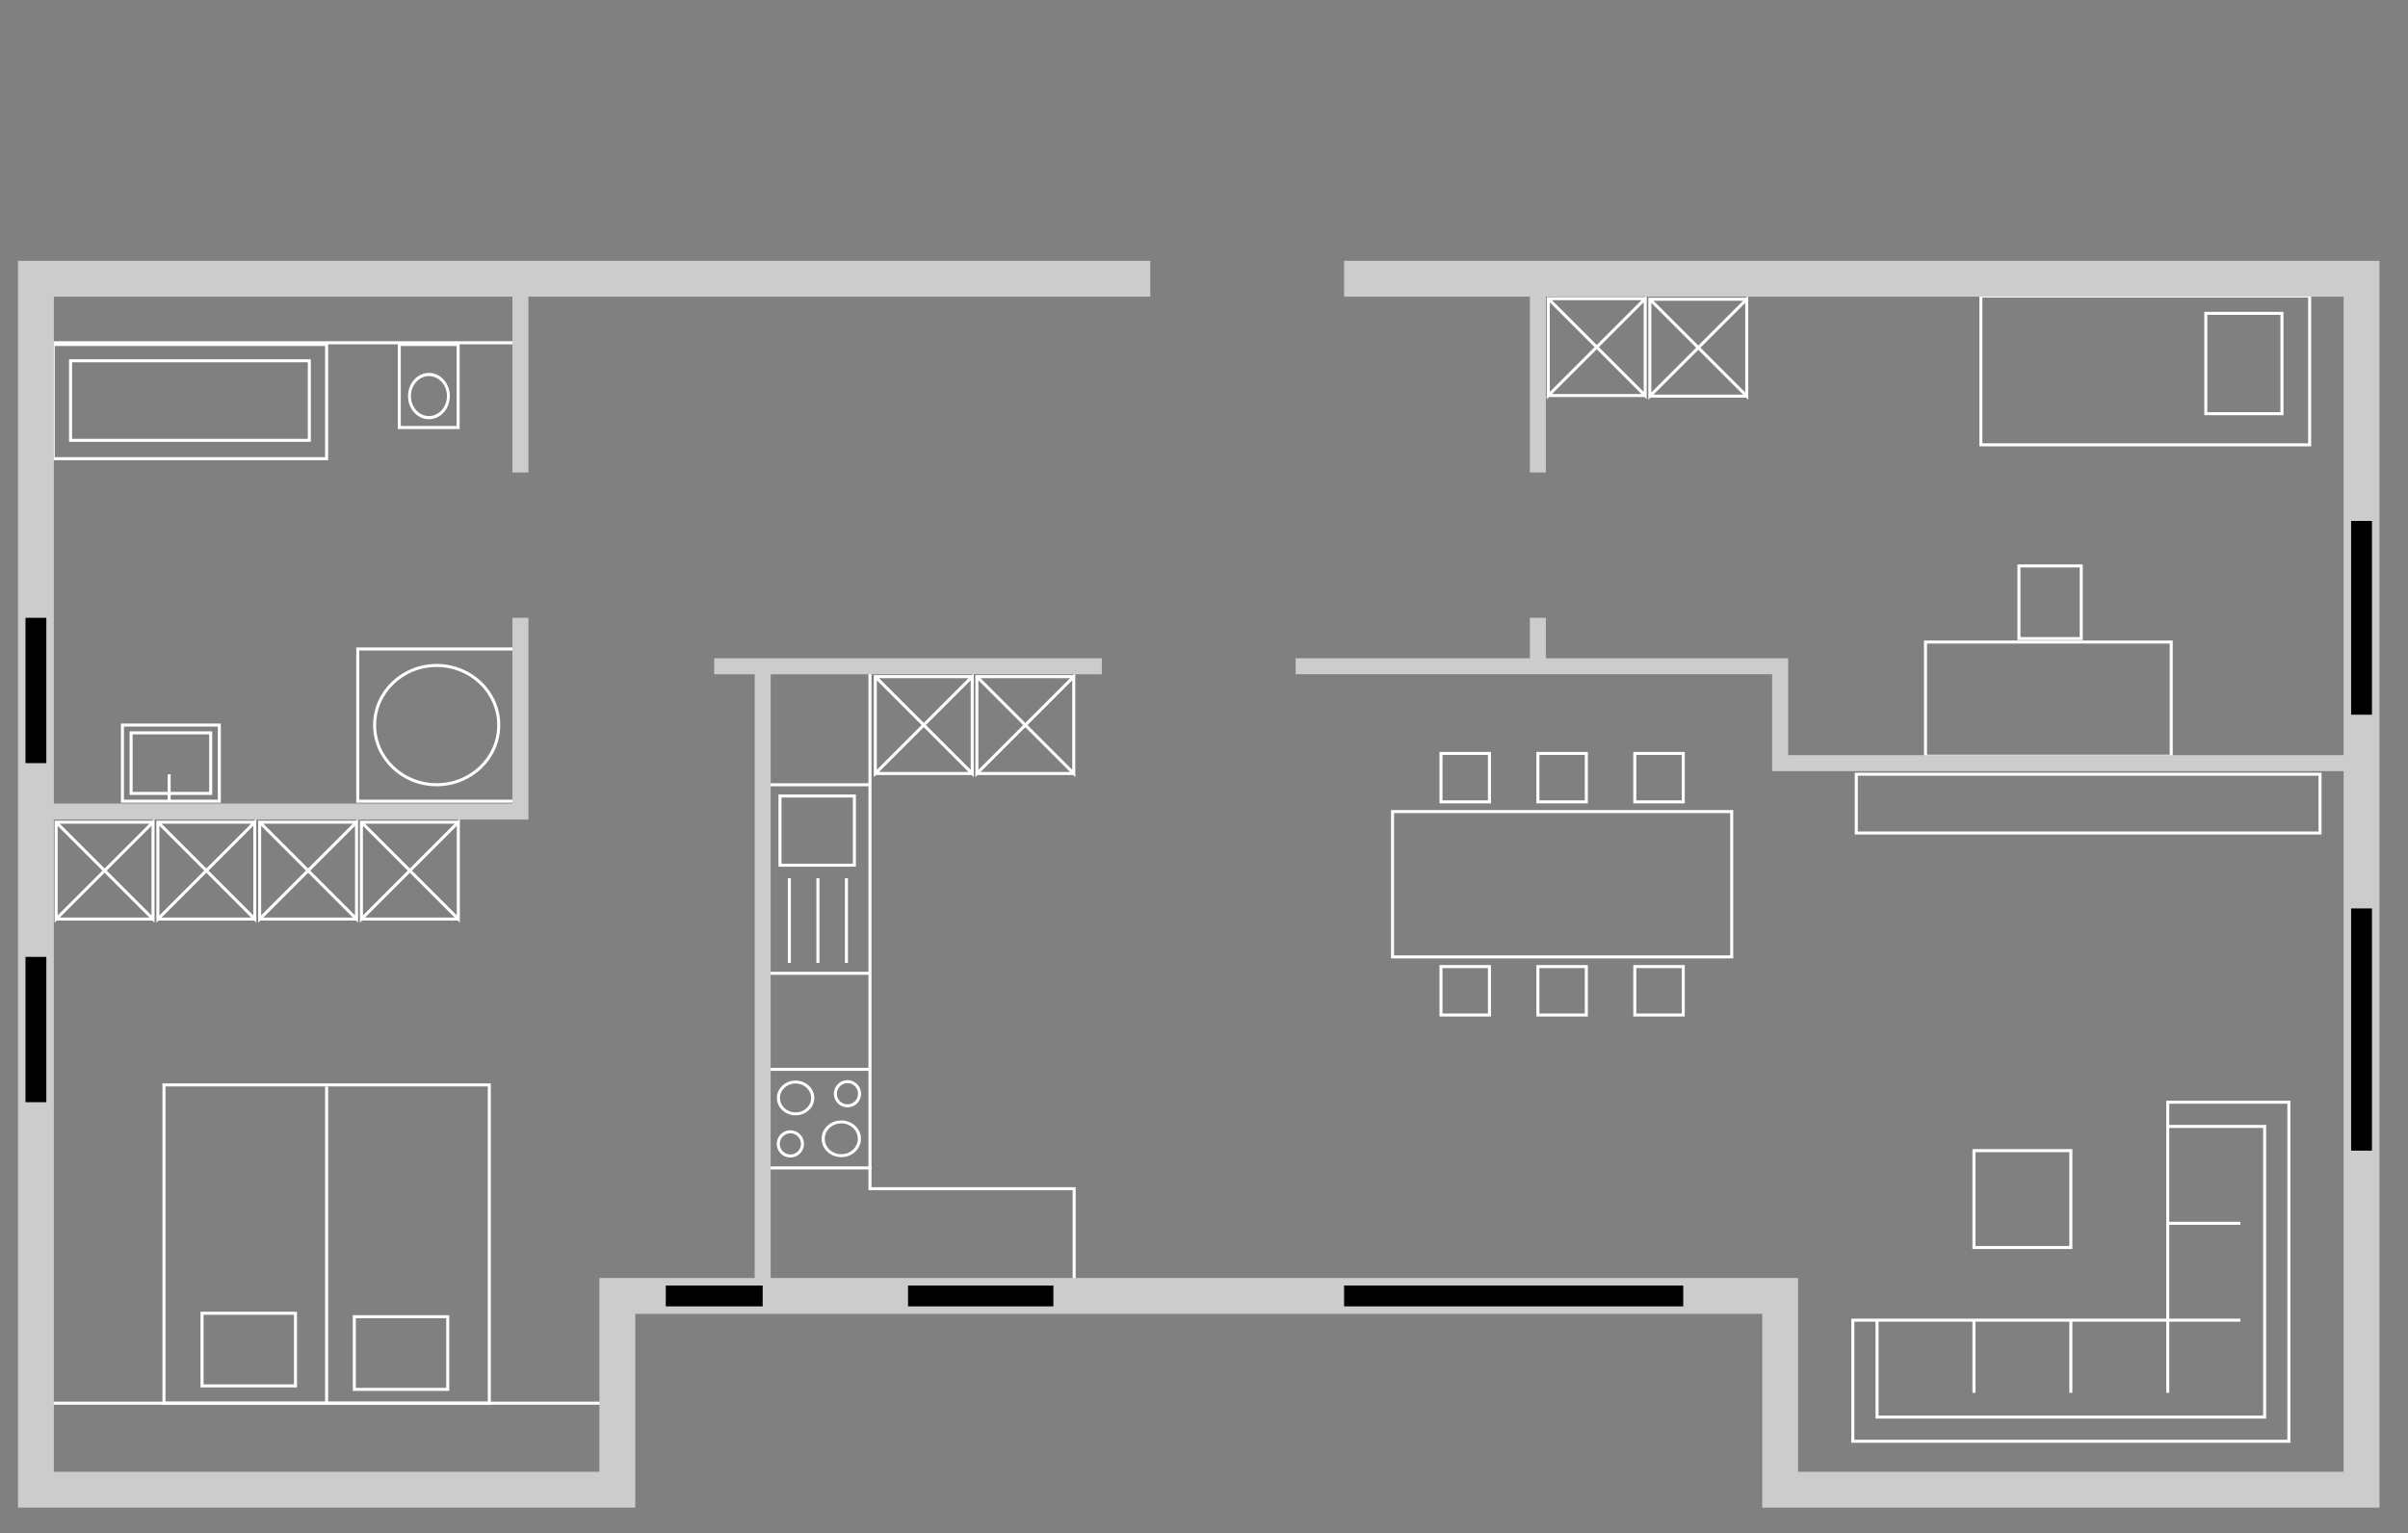 <?xml version="1.0" encoding="UTF-8" standalone="no"?>
<!-- Created with Inkscape (http://www.inkscape.org/) -->
<!--
   width="994.09375"
   height="633.25"
     -->
<svg id="svg2" xmlns:rdf="http://www.w3.org/1999/02/22-rdf-syntax-ns#" xmlns="http://www.w3.org/2000/svg" height="100%" width="100%" version="1.1" xmlns:cc="http://creativecommons.org/ns#" xmlns:dc="http://purl.org/dc/elements/1.1/" viewBox="0 0 994 633">
 <rect x="0" y="0" width="994" height="633" fill="#808080" stroke="none"/>
 <g id="layer4" transform="translate(165.938,-111.5)" display="none">
  <rect id="rect4429" stroke-linejoin="miter" style="enable-background:accumulate;color:#000000;" stroke-dasharray="none" stroke-dashoffset="0" height="529.86" width="990.67" stroke="#F00" stroke-linecap="butt" stroke-miterlimit="4" y="213.2" x="-164.23" stroke-width="3.41" fill="#000"/>
 </g>
 <g id="layer1" stroke-linejoin="miter" stroke="#FFF" stroke-linecap="butt" stroke-miterlimit="4" fill="none" stroke-dasharray="none" stroke-dashoffset="0" transform="translate(165.938,-111.5)">
  <rect id="rect3953" style="enable-background:accumulate;color:#000000;" height="20" width="20" y="422.6" x="428.89" stroke-width="1.25"/>
  <rect id="rect3953-8" style="enable-background:accumulate;color:#000000;" height="20" width="20" y="422.6" x="468.89" stroke-width="1.25"/>
  <rect id="rect3953-4" style="enable-background:accumulate;color:#000000;" height="20" width="20" y="422.6" x="508.89" stroke-width="1.25"/>
  <rect id="rect3953-1" style="enable-background:accumulate;color:#000000;" height="20" width="20" y="510.6" x="428.89" stroke-width="1.25"/>
  <rect id="rect3953-6" style="enable-background:accumulate;color:#000000;" height="20" width="20" y="510.6" x="468.89" stroke-width="1.25"/>
  <rect id="rect3953-0" style="enable-background:accumulate;color:#000000;" height="20" width="20" y="510.6" x="508.89" stroke-width="1.25"/>
  <rect id="rect4001" style="enable-background:accumulate;color:#000000;" height="60" width="140" y="446.6" x="408.89" stroke-width="1.25"/>
  <rect id="rect4003" style="enable-background:accumulate;color:#000000;" height="40" width="40" y="586.6" x="648.89" stroke-width="1.25"/>
  <rect id="rect4005" style="enable-background:accumulate;color:#000000;" height="47.143" width="101.43" y="376.6" x="628.89" stroke-width="1.25"/>
  <rect id="rect4007" style="enable-background:accumulate;color:#000000;" height="30" width="25.714" y="345.17" x="667.46" stroke-width="1.25"/>
  <rect id="rect4009" style="enable-background:accumulate;color:#000000;" height="61.429" width="135.71" y="233.74" x="651.75" stroke-width="1.25"/>
  <rect id="rect4011" style="enable-background:accumulate;color:#000000;" height="41.429" width="31.429" y="240.88" x="744.6" stroke-width="1.25"/>
  <rect id="rect4013" style="enable-background:accumulate;color:#000000;" height="31.429" width="40" y="410.88" x="-115.4" stroke-width="1.25"/>
  <rect id="rect4015" style="enable-background:accumulate;color:#000000;" height="62.857" width="65.714" y="379.46" x="-18.253" stroke-width="1.25"/>
  <rect id="rect4017" style="enable-background:accumulate;color:#000000;" height="47.143" width="112.86" y="253.74" x="-143.97" stroke-width="1.25"/>
  <rect id="rect4019" style="enable-background:accumulate;color:#000000;" height="32.857" width="98.571" y="260.46" x="-136.82" stroke-width="1.25"/>
  <rect id="rect4021" style="enable-background:accumulate;color:#000000;" height="34.286" width="24.286" y="253.74" x="-1.11" stroke-width="1.25"/>
  <rect id="rect4023" style="enable-background:accumulate;color:#000000;" height="131.43" width="134.29" y="559.46" x="-98.253" stroke-width="1.25"/>
  <rect id="rect4025" style="enable-background:accumulate;color:#000000;" height="30" width="38.571" y="653.74" x="-82.539" stroke-width="1.25"/>
  <rect id="rect4027" style="enable-background:accumulate;color:#000000;" height="30" width="38.571" y="655.17" x="-19.682" stroke-width="1.25"/>
  <rect id="rect4178" style="enable-background:accumulate;color:#000000;" height="24.286" width="191.43" y="431.17" x="600.32" stroke-width="1.25"/>
  <path id="path4180" style="enable-background:accumulate;color:#000000;" d="m193.18,388.03,0,214.29,84.286,0,0,45.714" stroke-width="1.25"/>
  <path id="path4191" style="enable-background:accumulate;color:#000000;" d="m192.82,513.38-43.214,0" stroke-width="1.25"/>
  <path id="path4202" style="enable-background:accumulate;color:#000000;" d="m192.82,435.53-43.571,0" stroke-width="1.25"/>
  <path id="path4213" style="enable-background:accumulate;color:#000000;" d="m183.47,474.1,0,35" stroke-width="1.25"/>
  <path id="path4224" style="enable-background:accumulate;color:#000000;" d="m192.82,553.03-43.214,0" stroke-width="1.25"/>
  <path id="path4235" style="enable-background:accumulate;color:#000000;" d="m193.89,593.74-43.929,0" stroke-width="1.25"/>
  <path id="path4246" style="enable-background:accumulate;color:#000000;" d="m88.89,690.88-244.29,0" stroke-width="1.25"/>
  <path id="path4257" style="enable-background:accumulate;color:#000000;" d="m51.033,253.03-200.71,0" stroke-width="1.25"/>
  <path id="path4268" style="enable-background:accumulate;color:#000000;" d="m728.89,566.6,50,0,0,140-180,0,0-50,130,0z" stroke-width="1.25"/>
  <path id="path4279" style="enable-background:accumulate;color:#000000;" d="m728.89,576.6,40,0,0,120-160,0,0-40" stroke-width="1.25"/>
  <path id="path4290" style="enable-background:accumulate;color:#000000;" d="m648.89,656.6,0,30" stroke-width="1.25"/>
  <path id="path4301" style="enable-background:accumulate;color:#000000;" d="m688.89,656.6,0,30" stroke-width="1.25"/>
  <path id="path4312" style="enable-background:accumulate;color:#000000;" d="m728.89,656.6,0,30" stroke-width="1.25"/>
  <path id="path4323" style="enable-background:accumulate;color:#000000;" d="m728.89,616.6,30,0" stroke-width="1.25"/>
  <path id="path4334" style="enable-background:accumulate;color:#000000;" d="m728.89,656.6,30,0" stroke-width="1.25"/>
  <path id="path4213-5" style="enable-background:accumulate;color:#000000;" d="m171.69,474.1,0,35" stroke-width="1.25"/>
  <path id="path4213-2" style="enable-background:accumulate;color:#000000;" d="m159.9,474.1,0,35" stroke-width="1.25"/>
  <path id="path4381" style="enable-background:accumulate;color:#000000;" d="m260,519.86c0,1.381-1.119,2.5-2.5,2.5s-2.5-1.119-2.5-2.5,1.119-2.5,2.5-2.5,2.5,1.119,2.5,2.5z" transform="matrix(2,0,0,2,-331.11,-476.611)" stroke-width="0.625"/>
  <path id="path4381-4" style="enable-background:accumulate;color:#000000;" d="m260,519.86c0,1.381-1.119,2.5-2.5,2.5s-2.5-1.119-2.5-2.5,1.119-2.5,2.5-2.5,2.5,1.119,2.5,2.5z" transform="matrix(2,0,0,2,-354.682,-455.897)" stroke-width="0.625"/>
  <path id="path4381-0" style="enable-background:accumulate;color:#000000;" d="m260,519.86c0,1.381-1.119,2.5-2.5,2.5s-2.5-1.119-2.5-2.5,1.119-2.5,2.5-2.5,2.5,1.119,2.5,2.5z" transform="matrix(2.99,0,0,2.788,-588.589,-867.66)" stroke-width="0.433"/>
  <path id="path4381-7" style="enable-background:accumulate;color:#000000;" d="m260,519.86c0,1.381-1.119,2.5-2.5,2.5s-2.5-1.119-2.5-2.5,1.119-2.5,2.5-2.5,2.5,1.119,2.5,2.5z" transform="matrix(2.829,0,0,2.627,-566,-800.826)" stroke-width="0.459"/>
  <rect id="rect4415" style="enable-background:accumulate;color:#000000;" height="28.571" width="30.714" y="440.17" x="156.03" stroke-width="1.25"/>
  <path id="path4417" style="enable-background:accumulate;color:#000000;" d="m175.77,376.7c0,1.883-1.526,3.409-3.409,3.409s-3.409-1.526-3.409-3.409,1.526-3.409,3.409-3.409,3.409,1.526,3.409,3.409z" transform="matrix(2.356,0,0,2.615,-394.96,-710.03)" stroke-width="0.504"/>
  <path id="path4516-4" style="enable-background:accumulate;color:#000000;" d="m-142.77,450.98,40,40,0-40-40,40,0-40,40,0,0,40-40,0" stroke-width="1.25"/>
  <path id="path4516-39" style="enable-background:accumulate;color:#000000;" d="m-100.76,450.98,40,40,0-40-40,40,0-40,40,0,0,40-40,0" stroke-width="1.25"/>
  <path id="path4516-19" style="enable-background:accumulate;color:#000000;" d="m-58.755,450.98,40,40,0-40-40,40,0-40,40,0,0,40-40,0" stroke-width="1.25"/>
  <path id="path4516-0" style="enable-background:accumulate;color:#000000;" d="m-16.75,450.98,40,40,0-40-40,40,0-40,40,0,0,40-40,0" stroke-width="1.25"/>
  <path id="path4630" style="enable-background:accumulate;color:#000000;" d="m-31.11,560.14,0,130.31" stroke-width="1.25"/>
  <path id="path4516" style="enable-background:accumulate;color:#000000;" d="m473.18,234.83,40,40,0-40-40,40,0-40,40,0,0,40-40,0" stroke-width="1.25"/>
  <path id="path4516-1" style="enable-background:accumulate;color:#000000;" d="m515.1,235.06,40,40,0-40-40,40,0-40,40,0,0,40-40,0" stroke-width="1.25"/>
  <path id="path4516-5" style="enable-background:accumulate;color:#000000;" d="m195.38,390.88,40,40,0-40-40,40,0-40,40,0,0,40-40,0" stroke-width="1.25"/>
  <path id="path4516-3" style="enable-background:accumulate;color:#000000;" d="m237.3,390.88,40,40,0-40-40,40,0-40,40,0,0,40-40,0" stroke-width="1.25"/>
  <path id="path4618" style="enable-background:accumulate;color:#000000;" d="m-96.11,442.67,0-11.429" stroke-width="1.25"/>
  <rect id="rect4626" style="enable-background:accumulate;color:#000000;" height="25" width="32.857" y="414.1" x="-111.82" stroke-width="1.25"/>
  <path id="path4628" style="enable-background:accumulate;color:#000000;" d="m188.75,444.42c0,8.531-7.195,15.446-16.071,15.446-8.876,0-16.071-6.916-16.071-15.446,0-8.531,7.195-15.446,16.071-15.446,8.876,0,16.071,6.916,16.071,15.446z" transform="matrix(1.594,0,0,1.594,-260.931,-297.508)" stroke-width="0.784"/>
 </g>
 <g id="layer3" stroke-linejoin="miter" stroke="#CCC" stroke-linecap="butt" stroke-dasharray="none" stroke-miterlimit="4" fill="none" transform="translate(165.938,-111.5)">
  <path id="path3810" d="m388.89,226.6,420,0,0,500-240,0,0-80-480,0,0,80-240,0,0-500,460,0" stroke-width="14.8"/>
  <path id="path3812" d="m808.89,426.6-240,0,0-40-200,0" stroke-width="6.6"/>
  <path id="path3814" style="enable-background:accumulate;color:#000000;" d="m288.89,386.6-160,0" stroke-dashoffset="0" stroke-width="6.6"/>
  <path id="path3833" style="enable-background:accumulate;color:#000000;" d="m48.89,366.6,0,80-200,0" stroke-dashoffset="0" stroke-width="6.6"/>
  <path id="path3841" style="enable-background:accumulate;color:#000000;" d="m48.89,306.6,0-80" stroke-dashoffset="0" stroke-width="6.6"/>
  <path id="path3849" style="enable-background:accumulate;color:#000000;" d="m148.89,386.6,0,260" stroke-dashoffset="0" stroke-width="6.6"/>
  <path id="path3857" style="enable-background:accumulate;color:#000000;" d="m468.89,386.6,0-20" stroke-dashoffset="0" stroke-width="6.6"/>
  <path id="path3865" style="enable-background:accumulate;color:#000000;" d="m468.89,306.6,0-80" stroke-dashoffset="0" stroke-width="6.6"/>
 </g>
 <g id="layer5" stroke-linejoin="miter" stroke="#000" stroke-linecap="butt" stroke-dasharray="none" fill="none" stroke-miterlimit="4" stroke-width="8.6" transform="translate(165.938,-111.5)">
  <path id="path3873" d="m808.89,326.6,0,80"/>
  <path id="path3875" style="enable-background:accumulate;color:#000000;" d="m808.89,486.6,0,100" stroke-dashoffset="0"/>
  <path id="path3900" style="enable-background:accumulate;color:#000000;" d="m388.89,646.6,140,0" stroke-dashoffset="0"/>
  <path id="path3908" style="enable-background:accumulate;color:#000000;" d="m-151.11,426.6,0-60" stroke-dashoffset="0"/>
  <path id="path3916" style="enable-background:accumulate;color:#000000;" d="m-151.11,506.6,0,60" stroke-dashoffset="0"/>
  <path id="path3935" style="enable-background:accumulate;color:#000000;" d="m268.89,646.6-60,0" stroke-dashoffset="0"/>
  <path id="path3943" style="enable-background:accumulate;color:#000000;" d="m148.89,646.6-40,0" stroke-dashoffset="0"/>
 </g>
</svg>
